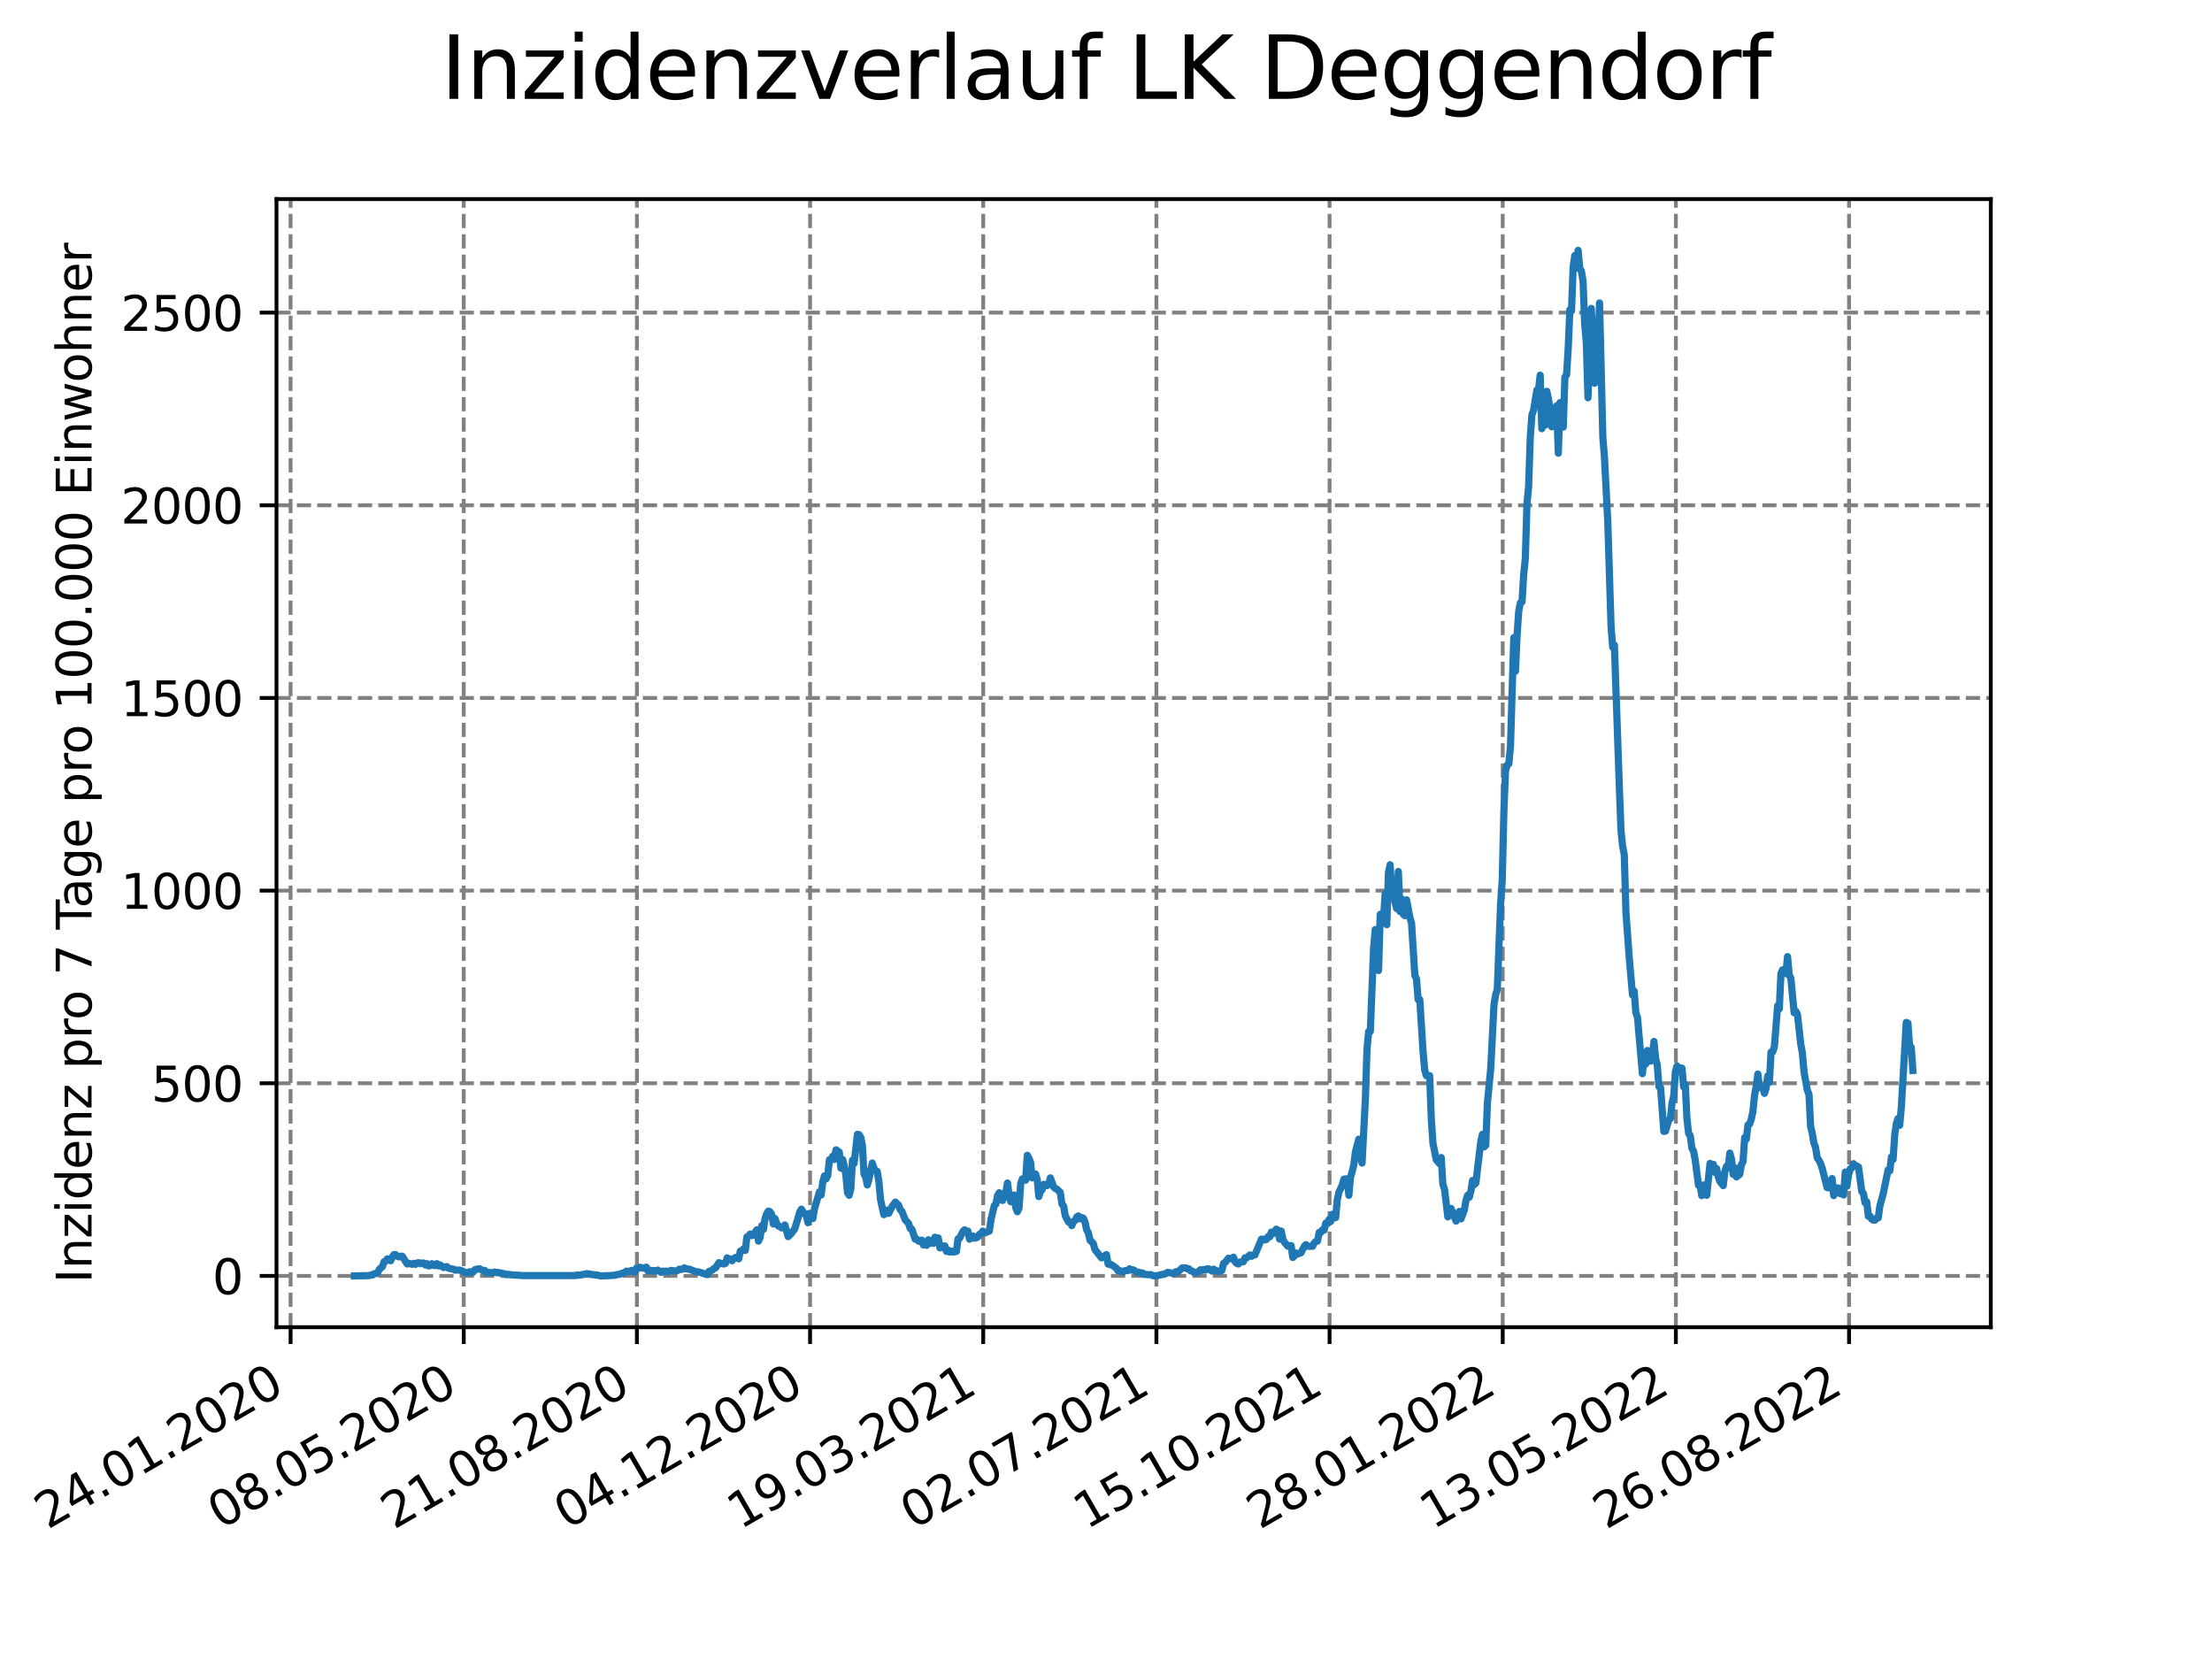 <?xml version="1.0" encoding="utf-8" standalone="no"?>
<!DOCTYPE svg PUBLIC "-//W3C//DTD SVG 1.1//EN"
  "http://www.w3.org/Graphics/SVG/1.1/DTD/svg11.dtd">
<svg xmlns:xlink="http://www.w3.org/1999/xlink" width="460.8pt" height="345.6pt" viewBox="0 0 460.8 345.6" xmlns="http://www.w3.org/2000/svg" version="1.1">
 <defs>
  <style type="text/css">*{stroke-linejoin: round; stroke-linecap: butt}</style>
 </defs>
 <g id="figure_1">
  <g id="patch_1">
   <path d="M 0 345.6 
L 460.8 345.6 
L 460.8 0 
L 0 0 
z
" style="fill: #ffffff"/>
  </g>
  <g id="axes_1">
   <g id="patch_2">
    <path d="M 57.6 276.48 
L 414.72 276.48 
L 414.72 41.472 
L 57.6 41.472 
z
" style="fill: #ffffff"/>
   </g>
   <g id="matplotlib.axis_1">
    <g id="xtick_1">
     <g id="line2d_1">
      <path d="M 60.534 276.48 
L 60.534 41.472 
" clip-path="url(#p6afb86a983)" style="fill: none; stroke-dasharray: 2.96,1.28; stroke-dashoffset: 0; stroke: #808080; stroke-width: 0.8"/>
     </g>
     <g id="line2d_2">
      <defs>
       <path id="m70de767290" d="M 0 0 
L 0 3.5 
" style="stroke: #000000; stroke-width: 0.8"/>
      </defs>
      <g>
       <use xlink:href="#m70de767290" x="60.534" y="276.48" style="stroke: #000000; stroke-width: 0.8"/>
      </g>
     </g>
     <g id="text_1">
      <!-- 24.01.2020 -->
      <g transform="translate(9.909 318.689) rotate(-30) scale(0.1 -0.1)">
       <defs>
        <path id="DejaVuSans-32" d="M 1228 531 
L 3431 531 
L 3431 0 
L 469 0 
L 469 531 
Q 828 903 1448 1529 
Q 2069 2156 2228 2338 
Q 2531 2678 2651 2914 
Q 2772 3150 2772 3378 
Q 2772 3750 2511 3984 
Q 2250 4219 1831 4219 
Q 1534 4219 1204 4116 
Q 875 4013 500 3803 
L 500 4441 
Q 881 4594 1212 4672 
Q 1544 4750 1819 4750 
Q 2544 4750 2975 4387 
Q 3406 4025 3406 3419 
Q 3406 3131 3298 2873 
Q 3191 2616 2906 2266 
Q 2828 2175 2409 1742 
Q 1991 1309 1228 531 
z
" transform="scale(0.016)"/>
        <path id="DejaVuSans-34" d="M 2419 4116 
L 825 1625 
L 2419 1625 
L 2419 4116 
z
M 2253 4666 
L 3047 4666 
L 3047 1625 
L 3713 1625 
L 3713 1100 
L 3047 1100 
L 3047 0 
L 2419 0 
L 2419 1100 
L 313 1100 
L 313 1709 
L 2253 4666 
z
" transform="scale(0.016)"/>
        <path id="DejaVuSans-2e" d="M 684 794 
L 1344 794 
L 1344 0 
L 684 0 
L 684 794 
z
" transform="scale(0.016)"/>
        <path id="DejaVuSans-30" d="M 2034 4250 
Q 1547 4250 1301 3770 
Q 1056 3291 1056 2328 
Q 1056 1369 1301 889 
Q 1547 409 2034 409 
Q 2525 409 2770 889 
Q 3016 1369 3016 2328 
Q 3016 3291 2770 3770 
Q 2525 4250 2034 4250 
z
M 2034 4750 
Q 2819 4750 3233 4129 
Q 3647 3509 3647 2328 
Q 3647 1150 3233 529 
Q 2819 -91 2034 -91 
Q 1250 -91 836 529 
Q 422 1150 422 2328 
Q 422 3509 836 4129 
Q 1250 4750 2034 4750 
z
" transform="scale(0.016)"/>
        <path id="DejaVuSans-31" d="M 794 531 
L 1825 531 
L 1825 4091 
L 703 3866 
L 703 4441 
L 1819 4666 
L 2450 4666 
L 2450 531 
L 3481 531 
L 3481 0 
L 794 0 
L 794 531 
z
" transform="scale(0.016)"/>
       </defs>
       <use xlink:href="#DejaVuSans-32"/>
       <use xlink:href="#DejaVuSans-34" x="63.623"/>
       <use xlink:href="#DejaVuSans-2e" x="127.246"/>
       <use xlink:href="#DejaVuSans-30" x="159.033"/>
       <use xlink:href="#DejaVuSans-31" x="222.656"/>
       <use xlink:href="#DejaVuSans-2e" x="286.279"/>
       <use xlink:href="#DejaVuSans-32" x="318.066"/>
       <use xlink:href="#DejaVuSans-30" x="381.689"/>
       <use xlink:href="#DejaVuSans-32" x="445.312"/>
       <use xlink:href="#DejaVuSans-30" x="508.936"/>
      </g>
     </g>
    </g>
    <g id="xtick_2">
     <g id="line2d_3">
      <path d="M 96.607 276.48 
L 96.607 41.472 
" clip-path="url(#p6afb86a983)" style="fill: none; stroke-dasharray: 2.96,1.28; stroke-dashoffset: 0; stroke: #808080; stroke-width: 0.8"/>
     </g>
     <g id="line2d_4">
      <g>
       <use xlink:href="#m70de767290" x="96.607" y="276.48" style="stroke: #000000; stroke-width: 0.8"/>
      </g>
     </g>
     <g id="text_2">
      <!-- 08.05.2020 -->
      <g transform="translate(45.982 318.689) rotate(-30) scale(0.1 -0.1)">
       <defs>
        <path id="DejaVuSans-38" d="M 2034 2216 
Q 1584 2216 1326 1975 
Q 1069 1734 1069 1313 
Q 1069 891 1326 650 
Q 1584 409 2034 409 
Q 2484 409 2743 651 
Q 3003 894 3003 1313 
Q 3003 1734 2745 1975 
Q 2488 2216 2034 2216 
z
M 1403 2484 
Q 997 2584 770 2862 
Q 544 3141 544 3541 
Q 544 4100 942 4425 
Q 1341 4750 2034 4750 
Q 2731 4750 3128 4425 
Q 3525 4100 3525 3541 
Q 3525 3141 3298 2862 
Q 3072 2584 2669 2484 
Q 3125 2378 3379 2068 
Q 3634 1759 3634 1313 
Q 3634 634 3220 271 
Q 2806 -91 2034 -91 
Q 1263 -91 848 271 
Q 434 634 434 1313 
Q 434 1759 690 2068 
Q 947 2378 1403 2484 
z
M 1172 3481 
Q 1172 3119 1398 2916 
Q 1625 2713 2034 2713 
Q 2441 2713 2670 2916 
Q 2900 3119 2900 3481 
Q 2900 3844 2670 4047 
Q 2441 4250 2034 4250 
Q 1625 4250 1398 4047 
Q 1172 3844 1172 3481 
z
" transform="scale(0.016)"/>
        <path id="DejaVuSans-35" d="M 691 4666 
L 3169 4666 
L 3169 4134 
L 1269 4134 
L 1269 2991 
Q 1406 3038 1543 3061 
Q 1681 3084 1819 3084 
Q 2600 3084 3056 2656 
Q 3513 2228 3513 1497 
Q 3513 744 3044 326 
Q 2575 -91 1722 -91 
Q 1428 -91 1123 -41 
Q 819 9 494 109 
L 494 744 
Q 775 591 1075 516 
Q 1375 441 1709 441 
Q 2250 441 2565 725 
Q 2881 1009 2881 1497 
Q 2881 1984 2565 2268 
Q 2250 2553 1709 2553 
Q 1456 2553 1204 2497 
Q 953 2441 691 2322 
L 691 4666 
z
" transform="scale(0.016)"/>
       </defs>
       <use xlink:href="#DejaVuSans-30"/>
       <use xlink:href="#DejaVuSans-38" x="63.623"/>
       <use xlink:href="#DejaVuSans-2e" x="127.246"/>
       <use xlink:href="#DejaVuSans-30" x="159.033"/>
       <use xlink:href="#DejaVuSans-35" x="222.656"/>
       <use xlink:href="#DejaVuSans-2e" x="286.279"/>
       <use xlink:href="#DejaVuSans-32" x="318.066"/>
       <use xlink:href="#DejaVuSans-30" x="381.689"/>
       <use xlink:href="#DejaVuSans-32" x="445.312"/>
       <use xlink:href="#DejaVuSans-30" x="508.936"/>
      </g>
     </g>
    </g>
    <g id="xtick_3">
     <g id="line2d_5">
      <path d="M 132.68 276.48 
L 132.68 41.472 
" clip-path="url(#p6afb86a983)" style="fill: none; stroke-dasharray: 2.96,1.28; stroke-dashoffset: 0; stroke: #808080; stroke-width: 0.8"/>
     </g>
     <g id="line2d_6">
      <g>
       <use xlink:href="#m70de767290" x="132.68" y="276.48" style="stroke: #000000; stroke-width: 0.8"/>
      </g>
     </g>
     <g id="text_3">
      <!-- 21.08.2020 -->
      <g transform="translate(82.055 318.689) rotate(-30) scale(0.1 -0.1)">
       <use xlink:href="#DejaVuSans-32"/>
       <use xlink:href="#DejaVuSans-31" x="63.623"/>
       <use xlink:href="#DejaVuSans-2e" x="127.246"/>
       <use xlink:href="#DejaVuSans-30" x="159.033"/>
       <use xlink:href="#DejaVuSans-38" x="222.656"/>
       <use xlink:href="#DejaVuSans-2e" x="286.279"/>
       <use xlink:href="#DejaVuSans-32" x="318.066"/>
       <use xlink:href="#DejaVuSans-30" x="381.689"/>
       <use xlink:href="#DejaVuSans-32" x="445.312"/>
       <use xlink:href="#DejaVuSans-30" x="508.936"/>
      </g>
     </g>
    </g>
    <g id="xtick_4">
     <g id="line2d_7">
      <path d="M 168.753 276.48 
L 168.753 41.472 
" clip-path="url(#p6afb86a983)" style="fill: none; stroke-dasharray: 2.96,1.28; stroke-dashoffset: 0; stroke: #808080; stroke-width: 0.8"/>
     </g>
     <g id="line2d_8">
      <g>
       <use xlink:href="#m70de767290" x="168.753" y="276.48" style="stroke: #000000; stroke-width: 0.8"/>
      </g>
     </g>
     <g id="text_4">
      <!-- 04.12.2020 -->
      <g transform="translate(118.127 318.689) rotate(-30) scale(0.1 -0.1)">
       <use xlink:href="#DejaVuSans-30"/>
       <use xlink:href="#DejaVuSans-34" x="63.623"/>
       <use xlink:href="#DejaVuSans-2e" x="127.246"/>
       <use xlink:href="#DejaVuSans-31" x="159.033"/>
       <use xlink:href="#DejaVuSans-32" x="222.656"/>
       <use xlink:href="#DejaVuSans-2e" x="286.279"/>
       <use xlink:href="#DejaVuSans-32" x="318.066"/>
       <use xlink:href="#DejaVuSans-30" x="381.689"/>
       <use xlink:href="#DejaVuSans-32" x="445.312"/>
       <use xlink:href="#DejaVuSans-30" x="508.936"/>
      </g>
     </g>
    </g>
    <g id="xtick_5">
     <g id="line2d_9">
      <path d="M 204.825 276.48 
L 204.825 41.472 
" clip-path="url(#p6afb86a983)" style="fill: none; stroke-dasharray: 2.96,1.28; stroke-dashoffset: 0; stroke: #808080; stroke-width: 0.8"/>
     </g>
     <g id="line2d_10">
      <g>
       <use xlink:href="#m70de767290" x="204.825" y="276.48" style="stroke: #000000; stroke-width: 0.8"/>
      </g>
     </g>
     <g id="text_5">
      <!-- 19.03.2021 -->
      <g transform="translate(154.2 318.689) rotate(-30) scale(0.1 -0.1)">
       <defs>
        <path id="DejaVuSans-39" d="M 703 97 
L 703 672 
Q 941 559 1184 500 
Q 1428 441 1663 441 
Q 2288 441 2617 861 
Q 2947 1281 2994 2138 
Q 2813 1869 2534 1725 
Q 2256 1581 1919 1581 
Q 1219 1581 811 2004 
Q 403 2428 403 3163 
Q 403 3881 828 4315 
Q 1253 4750 1959 4750 
Q 2769 4750 3195 4129 
Q 3622 3509 3622 2328 
Q 3622 1225 3098 567 
Q 2575 -91 1691 -91 
Q 1453 -91 1209 -44 
Q 966 3 703 97 
z
M 1959 2075 
Q 2384 2075 2632 2365 
Q 2881 2656 2881 3163 
Q 2881 3666 2632 3958 
Q 2384 4250 1959 4250 
Q 1534 4250 1286 3958 
Q 1038 3666 1038 3163 
Q 1038 2656 1286 2365 
Q 1534 2075 1959 2075 
z
" transform="scale(0.016)"/>
        <path id="DejaVuSans-33" d="M 2597 2516 
Q 3050 2419 3304 2112 
Q 3559 1806 3559 1356 
Q 3559 666 3084 287 
Q 2609 -91 1734 -91 
Q 1441 -91 1130 -33 
Q 819 25 488 141 
L 488 750 
Q 750 597 1062 519 
Q 1375 441 1716 441 
Q 2309 441 2620 675 
Q 2931 909 2931 1356 
Q 2931 1769 2642 2001 
Q 2353 2234 1838 2234 
L 1294 2234 
L 1294 2753 
L 1863 2753 
Q 2328 2753 2575 2939 
Q 2822 3125 2822 3475 
Q 2822 3834 2567 4026 
Q 2313 4219 1838 4219 
Q 1578 4219 1281 4162 
Q 984 4106 628 3988 
L 628 4550 
Q 988 4650 1302 4700 
Q 1616 4750 1894 4750 
Q 2613 4750 3031 4423 
Q 3450 4097 3450 3541 
Q 3450 3153 3228 2886 
Q 3006 2619 2597 2516 
z
" transform="scale(0.016)"/>
       </defs>
       <use xlink:href="#DejaVuSans-31"/>
       <use xlink:href="#DejaVuSans-39" x="63.623"/>
       <use xlink:href="#DejaVuSans-2e" x="127.246"/>
       <use xlink:href="#DejaVuSans-30" x="159.033"/>
       <use xlink:href="#DejaVuSans-33" x="222.656"/>
       <use xlink:href="#DejaVuSans-2e" x="286.279"/>
       <use xlink:href="#DejaVuSans-32" x="318.066"/>
       <use xlink:href="#DejaVuSans-30" x="381.689"/>
       <use xlink:href="#DejaVuSans-32" x="445.312"/>
       <use xlink:href="#DejaVuSans-31" x="508.936"/>
      </g>
     </g>
    </g>
    <g id="xtick_6">
     <g id="line2d_11">
      <path d="M 240.898 276.48 
L 240.898 41.472 
" clip-path="url(#p6afb86a983)" style="fill: none; stroke-dasharray: 2.96,1.28; stroke-dashoffset: 0; stroke: #808080; stroke-width: 0.8"/>
     </g>
     <g id="line2d_12">
      <g>
       <use xlink:href="#m70de767290" x="240.898" y="276.48" style="stroke: #000000; stroke-width: 0.8"/>
      </g>
     </g>
     <g id="text_6">
      <!-- 02.07.2021 -->
      <g transform="translate(190.273 318.689) rotate(-30) scale(0.1 -0.1)">
       <defs>
        <path id="DejaVuSans-37" d="M 525 4666 
L 3525 4666 
L 3525 4397 
L 1831 0 
L 1172 0 
L 2766 4134 
L 525 4134 
L 525 4666 
z
" transform="scale(0.016)"/>
       </defs>
       <use xlink:href="#DejaVuSans-30"/>
       <use xlink:href="#DejaVuSans-32" x="63.623"/>
       <use xlink:href="#DejaVuSans-2e" x="127.246"/>
       <use xlink:href="#DejaVuSans-30" x="159.033"/>
       <use xlink:href="#DejaVuSans-37" x="222.656"/>
       <use xlink:href="#DejaVuSans-2e" x="286.279"/>
       <use xlink:href="#DejaVuSans-32" x="318.066"/>
       <use xlink:href="#DejaVuSans-30" x="381.689"/>
       <use xlink:href="#DejaVuSans-32" x="445.312"/>
       <use xlink:href="#DejaVuSans-31" x="508.936"/>
      </g>
     </g>
    </g>
    <g id="xtick_7">
     <g id="line2d_13">
      <path d="M 276.971 276.48 
L 276.971 41.472 
" clip-path="url(#p6afb86a983)" style="fill: none; stroke-dasharray: 2.96,1.28; stroke-dashoffset: 0; stroke: #808080; stroke-width: 0.8"/>
     </g>
     <g id="line2d_14">
      <g>
       <use xlink:href="#m70de767290" x="276.971" y="276.48" style="stroke: #000000; stroke-width: 0.8"/>
      </g>
     </g>
     <g id="text_7">
      <!-- 15.10.2021 -->
      <g transform="translate(226.346 318.689) rotate(-30) scale(0.1 -0.1)">
       <use xlink:href="#DejaVuSans-31"/>
       <use xlink:href="#DejaVuSans-35" x="63.623"/>
       <use xlink:href="#DejaVuSans-2e" x="127.246"/>
       <use xlink:href="#DejaVuSans-31" x="159.033"/>
       <use xlink:href="#DejaVuSans-30" x="222.656"/>
       <use xlink:href="#DejaVuSans-2e" x="286.279"/>
       <use xlink:href="#DejaVuSans-32" x="318.066"/>
       <use xlink:href="#DejaVuSans-30" x="381.689"/>
       <use xlink:href="#DejaVuSans-32" x="445.312"/>
       <use xlink:href="#DejaVuSans-31" x="508.936"/>
      </g>
     </g>
    </g>
    <g id="xtick_8">
     <g id="line2d_15">
      <path d="M 313.044 276.48 
L 313.044 41.472 
" clip-path="url(#p6afb86a983)" style="fill: none; stroke-dasharray: 2.96,1.28; stroke-dashoffset: 0; stroke: #808080; stroke-width: 0.8"/>
     </g>
     <g id="line2d_16">
      <g>
       <use xlink:href="#m70de767290" x="313.044" y="276.48" style="stroke: #000000; stroke-width: 0.8"/>
      </g>
     </g>
     <g id="text_8">
      <!-- 28.01.2022 -->
      <g transform="translate(262.418 318.689) rotate(-30) scale(0.1 -0.1)">
       <use xlink:href="#DejaVuSans-32"/>
       <use xlink:href="#DejaVuSans-38" x="63.623"/>
       <use xlink:href="#DejaVuSans-2e" x="127.246"/>
       <use xlink:href="#DejaVuSans-30" x="159.033"/>
       <use xlink:href="#DejaVuSans-31" x="222.656"/>
       <use xlink:href="#DejaVuSans-2e" x="286.279"/>
       <use xlink:href="#DejaVuSans-32" x="318.066"/>
       <use xlink:href="#DejaVuSans-30" x="381.689"/>
       <use xlink:href="#DejaVuSans-32" x="445.312"/>
       <use xlink:href="#DejaVuSans-32" x="508.936"/>
      </g>
     </g>
    </g>
    <g id="xtick_9">
     <g id="line2d_17">
      <path d="M 349.116 276.48 
L 349.116 41.472 
" clip-path="url(#p6afb86a983)" style="fill: none; stroke-dasharray: 2.96,1.28; stroke-dashoffset: 0; stroke: #808080; stroke-width: 0.8"/>
     </g>
     <g id="line2d_18">
      <g>
       <use xlink:href="#m70de767290" x="349.116" y="276.48" style="stroke: #000000; stroke-width: 0.8"/>
      </g>
     </g>
     <g id="text_9">
      <!-- 13.05.2022 -->
      <g transform="translate(298.491 318.689) rotate(-30) scale(0.1 -0.1)">
       <use xlink:href="#DejaVuSans-31"/>
       <use xlink:href="#DejaVuSans-33" x="63.623"/>
       <use xlink:href="#DejaVuSans-2e" x="127.246"/>
       <use xlink:href="#DejaVuSans-30" x="159.033"/>
       <use xlink:href="#DejaVuSans-35" x="222.656"/>
       <use xlink:href="#DejaVuSans-2e" x="286.279"/>
       <use xlink:href="#DejaVuSans-32" x="318.066"/>
       <use xlink:href="#DejaVuSans-30" x="381.689"/>
       <use xlink:href="#DejaVuSans-32" x="445.312"/>
       <use xlink:href="#DejaVuSans-32" x="508.936"/>
      </g>
     </g>
    </g>
    <g id="xtick_10">
     <g id="line2d_19">
      <path d="M 385.189 276.48 
L 385.189 41.472 
" clip-path="url(#p6afb86a983)" style="fill: none; stroke-dasharray: 2.96,1.28; stroke-dashoffset: 0; stroke: #808080; stroke-width: 0.8"/>
     </g>
     <g id="line2d_20">
      <g>
       <use xlink:href="#m70de767290" x="385.189" y="276.48" style="stroke: #000000; stroke-width: 0.8"/>
      </g>
     </g>
     <g id="text_10">
      <!-- 26.08.2022 -->
      <g transform="translate(334.564 318.689) rotate(-30) scale(0.1 -0.1)">
       <defs>
        <path id="DejaVuSans-36" d="M 2113 2584 
Q 1688 2584 1439 2293 
Q 1191 2003 1191 1497 
Q 1191 994 1439 701 
Q 1688 409 2113 409 
Q 2538 409 2786 701 
Q 3034 994 3034 1497 
Q 3034 2003 2786 2293 
Q 2538 2584 2113 2584 
z
M 3366 4563 
L 3366 3988 
Q 3128 4100 2886 4159 
Q 2644 4219 2406 4219 
Q 1781 4219 1451 3797 
Q 1122 3375 1075 2522 
Q 1259 2794 1537 2939 
Q 1816 3084 2150 3084 
Q 2853 3084 3261 2657 
Q 3669 2231 3669 1497 
Q 3669 778 3244 343 
Q 2819 -91 2113 -91 
Q 1303 -91 875 529 
Q 447 1150 447 2328 
Q 447 3434 972 4092 
Q 1497 4750 2381 4750 
Q 2619 4750 2861 4703 
Q 3103 4656 3366 4563 
z
" transform="scale(0.016)"/>
       </defs>
       <use xlink:href="#DejaVuSans-32"/>
       <use xlink:href="#DejaVuSans-36" x="63.623"/>
       <use xlink:href="#DejaVuSans-2e" x="127.246"/>
       <use xlink:href="#DejaVuSans-30" x="159.033"/>
       <use xlink:href="#DejaVuSans-38" x="222.656"/>
       <use xlink:href="#DejaVuSans-2e" x="286.279"/>
       <use xlink:href="#DejaVuSans-32" x="318.066"/>
       <use xlink:href="#DejaVuSans-30" x="381.689"/>
       <use xlink:href="#DejaVuSans-32" x="445.312"/>
       <use xlink:href="#DejaVuSans-32" x="508.936"/>
      </g>
     </g>
    </g>
   </g>
   <g id="matplotlib.axis_2">
    <g id="ytick_1">
     <g id="line2d_21">
      <path d="M 57.6 265.798 
L 414.72 265.798 
" clip-path="url(#p6afb86a983)" style="fill: none; stroke-dasharray: 2.96,1.28; stroke-dashoffset: 0; stroke: #808080; stroke-width: 0.8"/>
     </g>
     <g id="line2d_22">
      <defs>
       <path id="m03f9f2bced" d="M 0 0 
L -3.5 0 
" style="stroke: #000000; stroke-width: 0.8"/>
      </defs>
      <g>
       <use xlink:href="#m03f9f2bced" x="57.6" y="265.798" style="stroke: #000000; stroke-width: 0.8"/>
      </g>
     </g>
     <g id="text_11">
      <!-- 0 -->
      <g transform="translate(44.237 269.597) scale(0.1 -0.1)">
       <use xlink:href="#DejaVuSans-30"/>
      </g>
     </g>
    </g>
    <g id="ytick_2">
     <g id="line2d_23">
      <path d="M 57.6 225.663 
L 414.72 225.663 
" clip-path="url(#p6afb86a983)" style="fill: none; stroke-dasharray: 2.96,1.28; stroke-dashoffset: 0; stroke: #808080; stroke-width: 0.8"/>
     </g>
     <g id="line2d_24">
      <g>
       <use xlink:href="#m03f9f2bced" x="57.6" y="225.663" style="stroke: #000000; stroke-width: 0.8"/>
      </g>
     </g>
     <g id="text_12">
      <!-- 500 -->
      <g transform="translate(31.512 229.462) scale(0.1 -0.1)">
       <use xlink:href="#DejaVuSans-35"/>
       <use xlink:href="#DejaVuSans-30" x="63.623"/>
       <use xlink:href="#DejaVuSans-30" x="127.246"/>
      </g>
     </g>
    </g>
    <g id="ytick_3">
     <g id="line2d_25">
      <path d="M 57.6 185.528 
L 414.72 185.528 
" clip-path="url(#p6afb86a983)" style="fill: none; stroke-dasharray: 2.96,1.28; stroke-dashoffset: 0; stroke: #808080; stroke-width: 0.8"/>
     </g>
     <g id="line2d_26">
      <g>
       <use xlink:href="#m03f9f2bced" x="57.6" y="185.528" style="stroke: #000000; stroke-width: 0.8"/>
      </g>
     </g>
     <g id="text_13">
      <!-- 1000 -->
      <g transform="translate(25.15 189.327) scale(0.1 -0.1)">
       <use xlink:href="#DejaVuSans-31"/>
       <use xlink:href="#DejaVuSans-30" x="63.623"/>
       <use xlink:href="#DejaVuSans-30" x="127.246"/>
       <use xlink:href="#DejaVuSans-30" x="190.869"/>
      </g>
     </g>
    </g>
    <g id="ytick_4">
     <g id="line2d_27">
      <path d="M 57.6 145.394 
L 414.72 145.394 
" clip-path="url(#p6afb86a983)" style="fill: none; stroke-dasharray: 2.96,1.28; stroke-dashoffset: 0; stroke: #808080; stroke-width: 0.8"/>
     </g>
     <g id="line2d_28">
      <g>
       <use xlink:href="#m03f9f2bced" x="57.6" y="145.394" style="stroke: #000000; stroke-width: 0.8"/>
      </g>
     </g>
     <g id="text_14">
      <!-- 1500 -->
      <g transform="translate(25.15 149.193) scale(0.1 -0.1)">
       <use xlink:href="#DejaVuSans-31"/>
       <use xlink:href="#DejaVuSans-35" x="63.623"/>
       <use xlink:href="#DejaVuSans-30" x="127.246"/>
       <use xlink:href="#DejaVuSans-30" x="190.869"/>
      </g>
     </g>
    </g>
    <g id="ytick_5">
     <g id="line2d_29">
      <path d="M 57.6 105.259 
L 414.72 105.259 
" clip-path="url(#p6afb86a983)" style="fill: none; stroke-dasharray: 2.96,1.28; stroke-dashoffset: 0; stroke: #808080; stroke-width: 0.8"/>
     </g>
     <g id="line2d_30">
      <g>
       <use xlink:href="#m03f9f2bced" x="57.6" y="105.259" style="stroke: #000000; stroke-width: 0.8"/>
      </g>
     </g>
     <g id="text_15">
      <!-- 2000 -->
      <g transform="translate(25.15 109.058) scale(0.1 -0.1)">
       <use xlink:href="#DejaVuSans-32"/>
       <use xlink:href="#DejaVuSans-30" x="63.623"/>
       <use xlink:href="#DejaVuSans-30" x="127.246"/>
       <use xlink:href="#DejaVuSans-30" x="190.869"/>
      </g>
     </g>
    </g>
    <g id="ytick_6">
     <g id="line2d_31">
      <path d="M 57.6 65.124 
L 414.72 65.124 
" clip-path="url(#p6afb86a983)" style="fill: none; stroke-dasharray: 2.96,1.28; stroke-dashoffset: 0; stroke: #808080; stroke-width: 0.8"/>
     </g>
     <g id="line2d_32">
      <g>
       <use xlink:href="#m03f9f2bced" x="57.6" y="65.124" style="stroke: #000000; stroke-width: 0.8"/>
      </g>
     </g>
     <g id="text_16">
      <!-- 2500 -->
      <g transform="translate(25.15 68.923) scale(0.1 -0.1)">
       <use xlink:href="#DejaVuSans-32"/>
       <use xlink:href="#DejaVuSans-35" x="63.623"/>
       <use xlink:href="#DejaVuSans-30" x="127.246"/>
       <use xlink:href="#DejaVuSans-30" x="190.869"/>
      </g>
     </g>
    </g>
    <g id="text_17">
     <!-- Inzidenz pro 7 Tage pro 100.000 Einwohner -->
     <g transform="translate(19.07 267.301) rotate(-90) scale(0.1 -0.1)">
      <defs>
       <path id="DejaVuSans-49" d="M 628 4666 
L 1259 4666 
L 1259 0 
L 628 0 
L 628 4666 
z
" transform="scale(0.016)"/>
       <path id="DejaVuSans-6e" d="M 3513 2113 
L 3513 0 
L 2938 0 
L 2938 2094 
Q 2938 2591 2744 2837 
Q 2550 3084 2163 3084 
Q 1697 3084 1428 2787 
Q 1159 2491 1159 1978 
L 1159 0 
L 581 0 
L 581 3500 
L 1159 3500 
L 1159 2956 
Q 1366 3272 1645 3428 
Q 1925 3584 2291 3584 
Q 2894 3584 3203 3211 
Q 3513 2838 3513 2113 
z
" transform="scale(0.016)"/>
       <path id="DejaVuSans-7a" d="M 353 3500 
L 3084 3500 
L 3084 2975 
L 922 459 
L 3084 459 
L 3084 0 
L 275 0 
L 275 525 
L 2438 3041 
L 353 3041 
L 353 3500 
z
" transform="scale(0.016)"/>
       <path id="DejaVuSans-69" d="M 603 3500 
L 1178 3500 
L 1178 0 
L 603 0 
L 603 3500 
z
M 603 4863 
L 1178 4863 
L 1178 4134 
L 603 4134 
L 603 4863 
z
" transform="scale(0.016)"/>
       <path id="DejaVuSans-64" d="M 2906 2969 
L 2906 4863 
L 3481 4863 
L 3481 0 
L 2906 0 
L 2906 525 
Q 2725 213 2448 61 
Q 2172 -91 1784 -91 
Q 1150 -91 751 415 
Q 353 922 353 1747 
Q 353 2572 751 3078 
Q 1150 3584 1784 3584 
Q 2172 3584 2448 3432 
Q 2725 3281 2906 2969 
z
M 947 1747 
Q 947 1113 1208 752 
Q 1469 391 1925 391 
Q 2381 391 2643 752 
Q 2906 1113 2906 1747 
Q 2906 2381 2643 2742 
Q 2381 3103 1925 3103 
Q 1469 3103 1208 2742 
Q 947 2381 947 1747 
z
" transform="scale(0.016)"/>
       <path id="DejaVuSans-65" d="M 3597 1894 
L 3597 1613 
L 953 1613 
Q 991 1019 1311 708 
Q 1631 397 2203 397 
Q 2534 397 2845 478 
Q 3156 559 3463 722 
L 3463 178 
Q 3153 47 2828 -22 
Q 2503 -91 2169 -91 
Q 1331 -91 842 396 
Q 353 884 353 1716 
Q 353 2575 817 3079 
Q 1281 3584 2069 3584 
Q 2775 3584 3186 3129 
Q 3597 2675 3597 1894 
z
M 3022 2063 
Q 3016 2534 2758 2815 
Q 2500 3097 2075 3097 
Q 1594 3097 1305 2825 
Q 1016 2553 972 2059 
L 3022 2063 
z
" transform="scale(0.016)"/>
       <path id="DejaVuSans-20" transform="scale(0.016)"/>
       <path id="DejaVuSans-70" d="M 1159 525 
L 1159 -1331 
L 581 -1331 
L 581 3500 
L 1159 3500 
L 1159 2969 
Q 1341 3281 1617 3432 
Q 1894 3584 2278 3584 
Q 2916 3584 3314 3078 
Q 3713 2572 3713 1747 
Q 3713 922 3314 415 
Q 2916 -91 2278 -91 
Q 1894 -91 1617 61 
Q 1341 213 1159 525 
z
M 3116 1747 
Q 3116 2381 2855 2742 
Q 2594 3103 2138 3103 
Q 1681 3103 1420 2742 
Q 1159 2381 1159 1747 
Q 1159 1113 1420 752 
Q 1681 391 2138 391 
Q 2594 391 2855 752 
Q 3116 1113 3116 1747 
z
" transform="scale(0.016)"/>
       <path id="DejaVuSans-72" d="M 2631 2963 
Q 2534 3019 2420 3045 
Q 2306 3072 2169 3072 
Q 1681 3072 1420 2755 
Q 1159 2438 1159 1844 
L 1159 0 
L 581 0 
L 581 3500 
L 1159 3500 
L 1159 2956 
Q 1341 3275 1631 3429 
Q 1922 3584 2338 3584 
Q 2397 3584 2469 3576 
Q 2541 3569 2628 3553 
L 2631 2963 
z
" transform="scale(0.016)"/>
       <path id="DejaVuSans-6f" d="M 1959 3097 
Q 1497 3097 1228 2736 
Q 959 2375 959 1747 
Q 959 1119 1226 758 
Q 1494 397 1959 397 
Q 2419 397 2687 759 
Q 2956 1122 2956 1747 
Q 2956 2369 2687 2733 
Q 2419 3097 1959 3097 
z
M 1959 3584 
Q 2709 3584 3137 3096 
Q 3566 2609 3566 1747 
Q 3566 888 3137 398 
Q 2709 -91 1959 -91 
Q 1206 -91 779 398 
Q 353 888 353 1747 
Q 353 2609 779 3096 
Q 1206 3584 1959 3584 
z
" transform="scale(0.016)"/>
       <path id="DejaVuSans-54" d="M -19 4666 
L 3928 4666 
L 3928 4134 
L 2272 4134 
L 2272 0 
L 1638 0 
L 1638 4134 
L -19 4134 
L -19 4666 
z
" transform="scale(0.016)"/>
       <path id="DejaVuSans-61" d="M 2194 1759 
Q 1497 1759 1228 1600 
Q 959 1441 959 1056 
Q 959 750 1161 570 
Q 1363 391 1709 391 
Q 2188 391 2477 730 
Q 2766 1069 2766 1631 
L 2766 1759 
L 2194 1759 
z
M 3341 1997 
L 3341 0 
L 2766 0 
L 2766 531 
Q 2569 213 2275 61 
Q 1981 -91 1556 -91 
Q 1019 -91 701 211 
Q 384 513 384 1019 
Q 384 1609 779 1909 
Q 1175 2209 1959 2209 
L 2766 2209 
L 2766 2266 
Q 2766 2663 2505 2880 
Q 2244 3097 1772 3097 
Q 1472 3097 1187 3025 
Q 903 2953 641 2809 
L 641 3341 
Q 956 3463 1253 3523 
Q 1550 3584 1831 3584 
Q 2591 3584 2966 3190 
Q 3341 2797 3341 1997 
z
" transform="scale(0.016)"/>
       <path id="DejaVuSans-67" d="M 2906 1791 
Q 2906 2416 2648 2759 
Q 2391 3103 1925 3103 
Q 1463 3103 1205 2759 
Q 947 2416 947 1791 
Q 947 1169 1205 825 
Q 1463 481 1925 481 
Q 2391 481 2648 825 
Q 2906 1169 2906 1791 
z
M 3481 434 
Q 3481 -459 3084 -895 
Q 2688 -1331 1869 -1331 
Q 1566 -1331 1297 -1286 
Q 1028 -1241 775 -1147 
L 775 -588 
Q 1028 -725 1275 -790 
Q 1522 -856 1778 -856 
Q 2344 -856 2625 -561 
Q 2906 -266 2906 331 
L 2906 616 
Q 2728 306 2450 153 
Q 2172 0 1784 0 
Q 1141 0 747 490 
Q 353 981 353 1791 
Q 353 2603 747 3093 
Q 1141 3584 1784 3584 
Q 2172 3584 2450 3431 
Q 2728 3278 2906 2969 
L 2906 3500 
L 3481 3500 
L 3481 434 
z
" transform="scale(0.016)"/>
       <path id="DejaVuSans-45" d="M 628 4666 
L 3578 4666 
L 3578 4134 
L 1259 4134 
L 1259 2753 
L 3481 2753 
L 3481 2222 
L 1259 2222 
L 1259 531 
L 3634 531 
L 3634 0 
L 628 0 
L 628 4666 
z
" transform="scale(0.016)"/>
       <path id="DejaVuSans-77" d="M 269 3500 
L 844 3500 
L 1563 769 
L 2278 3500 
L 2956 3500 
L 3675 769 
L 4391 3500 
L 4966 3500 
L 4050 0 
L 3372 0 
L 2619 2869 
L 1863 0 
L 1184 0 
L 269 3500 
z
" transform="scale(0.016)"/>
       <path id="DejaVuSans-68" d="M 3513 2113 
L 3513 0 
L 2938 0 
L 2938 2094 
Q 2938 2591 2744 2837 
Q 2550 3084 2163 3084 
Q 1697 3084 1428 2787 
Q 1159 2491 1159 1978 
L 1159 0 
L 581 0 
L 581 4863 
L 1159 4863 
L 1159 2956 
Q 1366 3272 1645 3428 
Q 1925 3584 2291 3584 
Q 2894 3584 3203 3211 
Q 3513 2838 3513 2113 
z
" transform="scale(0.016)"/>
      </defs>
      <use xlink:href="#DejaVuSans-49"/>
      <use xlink:href="#DejaVuSans-6e" x="29.492"/>
      <use xlink:href="#DejaVuSans-7a" x="92.871"/>
      <use xlink:href="#DejaVuSans-69" x="145.361"/>
      <use xlink:href="#DejaVuSans-64" x="173.145"/>
      <use xlink:href="#DejaVuSans-65" x="236.621"/>
      <use xlink:href="#DejaVuSans-6e" x="298.145"/>
      <use xlink:href="#DejaVuSans-7a" x="361.523"/>
      <use xlink:href="#DejaVuSans-20" x="414.014"/>
      <use xlink:href="#DejaVuSans-70" x="445.801"/>
      <use xlink:href="#DejaVuSans-72" x="509.277"/>
      <use xlink:href="#DejaVuSans-6f" x="548.141"/>
      <use xlink:href="#DejaVuSans-20" x="609.322"/>
      <use xlink:href="#DejaVuSans-37" x="641.109"/>
      <use xlink:href="#DejaVuSans-20" x="704.732"/>
      <use xlink:href="#DejaVuSans-54" x="736.52"/>
      <use xlink:href="#DejaVuSans-61" x="781.104"/>
      <use xlink:href="#DejaVuSans-67" x="842.383"/>
      <use xlink:href="#DejaVuSans-65" x="905.859"/>
      <use xlink:href="#DejaVuSans-20" x="967.383"/>
      <use xlink:href="#DejaVuSans-70" x="999.17"/>
      <use xlink:href="#DejaVuSans-72" x="1062.646"/>
      <use xlink:href="#DejaVuSans-6f" x="1101.51"/>
      <use xlink:href="#DejaVuSans-20" x="1162.691"/>
      <use xlink:href="#DejaVuSans-31" x="1194.479"/>
      <use xlink:href="#DejaVuSans-30" x="1258.102"/>
      <use xlink:href="#DejaVuSans-30" x="1321.725"/>
      <use xlink:href="#DejaVuSans-2e" x="1385.348"/>
      <use xlink:href="#DejaVuSans-30" x="1417.135"/>
      <use xlink:href="#DejaVuSans-30" x="1480.758"/>
      <use xlink:href="#DejaVuSans-30" x="1544.381"/>
      <use xlink:href="#DejaVuSans-20" x="1608.004"/>
      <use xlink:href="#DejaVuSans-45" x="1639.791"/>
      <use xlink:href="#DejaVuSans-69" x="1702.975"/>
      <use xlink:href="#DejaVuSans-6e" x="1730.758"/>
      <use xlink:href="#DejaVuSans-77" x="1794.137"/>
      <use xlink:href="#DejaVuSans-6f" x="1875.924"/>
      <use xlink:href="#DejaVuSans-68" x="1937.105"/>
      <use xlink:href="#DejaVuSans-6e" x="2000.484"/>
      <use xlink:href="#DejaVuSans-65" x="2063.863"/>
      <use xlink:href="#DejaVuSans-72" x="2125.387"/>
     </g>
    </g>
   </g>
   <g id="line2d_33">
    <path d="M 73.833 265.798 
L 76.925 265.731 
L 77.268 265.596 
L 77.612 265.596 
L 77.955 265.328 
L 78.299 265.328 
L 78.642 265.193 
L 78.986 264.454 
L 79.673 263.849 
L 80.017 262.842 
L 80.36 262.707 
L 80.704 262.237 
L 81.047 262.304 
L 81.391 262.64 
L 81.734 261.834 
L 82.078 261.364 
L 82.421 261.364 
L 82.765 261.7 
L 83.109 261.834 
L 83.452 261.7 
L 83.796 261.7 
L 84.826 263.312 
L 85.17 263.178 
L 85.857 263.379 
L 86.201 263.178 
L 86.544 263.379 
L 86.888 263.11 
L 87.231 263.043 
L 87.575 263.245 
L 87.918 263.11 
L 88.262 263.11 
L 88.605 263.514 
L 88.949 263.245 
L 89.292 263.715 
L 89.636 263.648 
L 89.98 263.245 
L 90.323 263.581 
L 90.667 263.648 
L 91.01 263.245 
L 91.354 263.715 
L 91.697 263.514 
L 92.384 264.051 
L 93.072 263.849 
L 93.415 264.185 
L 94.446 264.387 
L 94.789 264.589 
L 95.82 264.589 
L 96.507 264.857 
L 96.851 265.126 
L 97.194 265.059 
L 97.538 265.126 
L 97.881 264.924 
L 98.225 265.059 
L 98.568 264.992 
L 98.912 264.521 
L 99.255 264.387 
L 99.943 264.32 
L 100.63 264.723 
L 100.973 264.656 
L 101.317 265.126 
L 101.66 265.059 
L 102.347 265.126 
L 102.691 265.126 
L 103.034 264.992 
L 103.378 265.126 
L 103.722 265.059 
L 104.065 265.193 
L 104.409 265.193 
L 104.752 265.328 
L 105.096 265.328 
L 105.439 265.529 
L 105.783 265.462 
L 106.814 265.596 
L 108.188 265.663 
L 108.875 265.731 
L 119.868 265.731 
L 120.212 265.596 
L 120.555 265.663 
L 122.273 265.328 
L 123.991 265.596 
L 124.335 265.596 
L 125.022 265.798 
L 127.083 265.731 
L 127.77 265.663 
L 128.114 265.663 
L 128.457 265.529 
L 129.144 265.462 
L 129.488 265.26 
L 129.831 265.26 
L 130.518 264.79 
L 130.862 264.924 
L 131.549 264.656 
L 131.893 264.924 
L 132.236 264.992 
L 132.58 264.185 
L 132.923 264.253 
L 133.267 263.984 
L 133.954 264.185 
L 134.641 263.984 
L 134.985 264.79 
L 135.328 264.589 
L 135.672 264.79 
L 136.015 264.656 
L 136.359 264.79 
L 137.046 264.589 
L 137.733 265.059 
L 138.077 264.79 
L 138.42 264.857 
L 138.764 264.79 
L 139.107 264.924 
L 139.794 264.656 
L 140.825 264.79 
L 141.168 264.656 
L 141.512 264.387 
L 141.856 264.454 
L 142.199 264.387 
L 142.543 264.118 
L 142.886 264.32 
L 143.573 264.387 
L 144.948 264.924 
L 145.635 264.992 
L 146.665 265.328 
L 147.352 265.529 
L 147.696 264.857 
L 148.383 264.589 
L 148.727 264.253 
L 149.07 264.118 
L 149.757 263.043 
L 150.444 263.245 
L 150.788 263.312 
L 151.131 263.178 
L 151.475 262.036 
L 151.819 262.237 
L 152.162 262.304 
L 152.506 262.64 
L 152.849 262.17 
L 153.193 261.968 
L 153.536 261.901 
L 153.88 262.237 
L 154.223 260.625 
L 154.567 260.558 
L 154.91 260.154 
L 155.254 260.49 
L 155.598 257.669 
L 155.941 257.467 
L 156.285 257.064 
L 156.628 257.4 
L 156.972 257.198 
L 157.659 256.191 
L 158.002 258.542 
L 158.346 257.803 
L 158.69 255.317 
L 159.033 256.123 
L 159.377 253.839 
L 159.72 252.831 
L 160.064 252.294 
L 160.407 252.428 
L 160.751 252.966 
L 161.094 254.981 
L 161.438 253.839 
L 161.781 254.847 
L 162.125 255.384 
L 162.469 255.519 
L 162.812 255.787 
L 163.156 255.72 
L 163.499 255.183 
L 164.186 257.601 
L 164.873 256.93 
L 165.561 255.989 
L 166.248 253.705 
L 166.591 252.495 
L 166.935 251.891 
L 167.622 252.899 
L 167.965 253.167 
L 168.309 254.713 
L 168.652 252.764 
L 169.34 253.839 
L 169.683 251.756 
L 170.714 248.263 
L 171.057 248.935 
L 171.401 246.247 
L 171.744 244.971 
L 172.088 245.576 
L 172.432 244.904 
L 172.775 241.612 
L 173.119 241.545 
L 173.462 240.873 
L 173.806 241.545 
L 174.149 239.529 
L 174.836 239.999 
L 175.18 243.359 
L 175.523 241.545 
L 175.867 242.821 
L 176.211 244.837 
L 176.554 248.464 
L 176.898 249.002 
L 177.241 247.658 
L 177.585 241.679 
L 177.928 242.351 
L 178.615 236.304 
L 178.959 236.371 
L 179.303 236.909 
L 179.646 238.588 
L 179.99 244.568 
L 180.333 245.24 
L 180.677 246.852 
L 181.02 245.643 
L 181.707 242.284 
L 182.051 243.359 
L 182.394 243.829 
L 182.738 244.03 
L 183.082 246.113 
L 183.425 249.875 
L 184.112 253.033 
L 184.456 252.831 
L 184.799 252.092 
L 185.143 252.764 
L 185.83 251.353 
L 186.517 250.413 
L 187.204 251.085 
L 187.548 252.025 
L 187.891 252.361 
L 188.578 254.108 
L 189.265 254.847 
L 189.609 255.922 
L 189.953 256.056 
L 190.64 258.139 
L 190.983 258.139 
L 191.327 258.542 
L 191.67 258.609 
L 192.014 258.34 
L 192.357 259.348 
L 192.701 259.147 
L 193.045 259.415 
L 193.388 258.273 
L 193.732 259.012 
L 194.075 258.408 
L 194.419 259.012 
L 194.762 257.736 
L 195.106 258.273 
L 195.449 257.87 
L 195.793 259.953 
L 196.136 259.483 
L 196.48 259.886 
L 196.824 259.55 
L 197.167 260.692 
L 197.511 260.423 
L 197.854 260.826 
L 198.198 260.625 
L 198.541 260.826 
L 199.228 260.692 
L 199.572 258.072 
L 199.915 257.937 
L 200.603 256.526 
L 200.946 256.191 
L 201.29 256.459 
L 201.633 256.459 
L 201.977 258.139 
L 202.32 257.669 
L 202.664 257.467 
L 203.007 257.937 
L 203.351 257.87 
L 203.695 257.669 
L 204.038 257.131 
L 204.382 256.93 
L 204.725 256.459 
L 205.069 256.862 
L 206.099 256.459 
L 206.443 254.041 
L 207.13 251.152 
L 207.474 250.816 
L 207.817 249.002 
L 208.161 248.464 
L 208.504 248.8 
L 208.848 250.077 
L 209.191 248.868 
L 209.535 248.33 
L 209.878 246.449 
L 210.222 249.069 
L 210.566 250.346 
L 210.909 249.875 
L 211.253 248.935 
L 211.596 251.555 
L 211.94 252.428 
L 212.283 251.689 
L 212.627 246.583 
L 212.97 245.576 
L 213.657 245.844 
L 214.001 240.671 
L 214.345 241.276 
L 214.688 242.149 
L 215.032 245.374 
L 215.375 244.769 
L 215.719 244.568 
L 216.062 245.643 
L 216.406 249.271 
L 216.749 248.129 
L 217.093 247.86 
L 217.437 246.718 
L 217.78 246.785 
L 218.124 246.986 
L 218.467 246.718 
L 218.811 245.374 
L 219.498 247.255 
L 219.841 247.591 
L 220.185 247.725 
L 220.872 248.397 
L 221.216 250.816 
L 221.559 251.219 
L 221.903 253.234 
L 222.59 254.578 
L 222.933 254.645 
L 223.277 255.317 
L 223.62 254.444 
L 223.964 254.242 
L 224.308 253.503 
L 224.651 253.302 
L 224.995 253.906 
L 225.338 253.638 
L 225.682 253.772 
L 226.025 254.578 
L 226.369 256.191 
L 226.712 256.795 
L 227.056 258.34 
L 227.743 259.012 
L 228.087 260.289 
L 229.461 262.036 
L 230.491 261.364 
L 230.835 263.312 
L 231.179 263.446 
L 231.522 263.446 
L 232.553 264.185 
L 232.896 264.723 
L 233.24 264.656 
L 233.583 264.924 
L 233.927 264.992 
L 234.27 264.723 
L 234.958 264.656 
L 235.301 264.32 
L 235.645 264.589 
L 235.988 264.521 
L 236.332 264.656 
L 236.675 264.992 
L 237.362 265.059 
L 237.706 265.26 
L 238.05 265.193 
L 238.393 265.462 
L 239.08 265.529 
L 239.767 265.529 
L 240.111 265.731 
L 240.798 265.798 
L 242.859 265.328 
L 243.203 265.059 
L 244.577 265.26 
L 244.921 264.924 
L 245.264 265.059 
L 246.295 264.118 
L 246.982 264.118 
L 247.325 264.32 
L 247.669 264.32 
L 248.012 264.723 
L 248.356 264.79 
L 248.7 265.059 
L 249.387 265.126 
L 250.074 264.521 
L 250.417 264.656 
L 250.761 264.454 
L 251.104 264.589 
L 251.448 264.32 
L 251.792 264.32 
L 252.479 264.79 
L 252.822 264.387 
L 253.166 264.723 
L 253.509 264.723 
L 253.853 264.924 
L 254.54 264.656 
L 254.883 263.178 
L 255.227 262.976 
L 255.914 262.103 
L 256.601 262.237 
L 256.945 261.901 
L 257.288 262.842 
L 257.632 263.178 
L 257.975 263.312 
L 258.319 262.909 
L 259.006 262.842 
L 259.35 262.036 
L 259.693 262.036 
L 260.38 261.431 
L 260.724 261.7 
L 261.067 261.431 
L 261.411 261.431 
L 262.785 258.139 
L 263.129 258.139 
L 263.472 258.273 
L 263.816 258.206 
L 264.159 257.601 
L 264.503 257.669 
L 264.846 256.661 
L 265.19 256.997 
L 265.877 256.056 
L 266.221 256.258 
L 266.564 258.139 
L 266.908 256.459 
L 267.251 258.206 
L 267.595 258.811 
L 268.282 259.617 
L 268.625 259.483 
L 268.969 259.483 
L 269.313 261.968 
L 269.656 261.632 
L 270 261.028 
L 270.343 261.229 
L 271.03 260.961 
L 271.717 259.617 
L 272.061 259.281 
L 272.405 259.617 
L 273.435 259.617 
L 273.779 258.945 
L 274.122 258.609 
L 274.466 258.542 
L 274.809 256.728 
L 275.153 256.728 
L 275.496 256.191 
L 275.84 256.258 
L 276.184 254.78 
L 276.527 254.914 
L 276.871 254.041 
L 277.214 254.444 
L 277.558 252.966 
L 277.901 253.705 
L 278.245 253.638 
L 278.588 249.875 
L 278.932 248.33 
L 279.619 246.852 
L 279.963 245.643 
L 280.306 245.576 
L 280.65 245.643 
L 280.993 249.002 
L 281.337 245.172 
L 281.68 244.098 
L 282.024 242.619 
L 282.367 239.932 
L 283.055 237.312 
L 283.398 241.007 
L 283.742 242.284 
L 284.429 229.048 
L 284.772 218.501 
L 285.116 214.873 
L 285.459 214.873 
L 286.146 197.539 
L 286.49 193.643 
L 286.834 195.524 
L 287.177 202.175 
L 287.521 190.485 
L 287.864 190.351 
L 288.208 191.56 
L 288.551 186.185 
L 288.895 192.635 
L 289.238 181.751 
L 289.582 180.139 
L 289.926 185.917 
L 290.269 185.513 
L 290.613 187.932 
L 290.956 189.276 
L 291.3 181.55 
L 291.643 189.88 
L 291.987 187.26 
L 292.33 190.485 
L 292.674 190.754 
L 293.017 187.462 
L 293.705 191.157 
L 294.048 192.299 
L 294.735 203.183 
L 295.079 203.922 
L 295.422 208.222 
L 295.766 208.222 
L 296.453 219.172 
L 296.797 222.935 
L 297.14 224.077 
L 297.484 224.211 
L 297.827 224.077 
L 298.171 233.281 
L 298.514 238.185 
L 299.201 241.612 
L 299.888 242.418 
L 300.232 241.141 
L 300.576 246.718 
L 300.919 247.725 
L 301.606 253.503 
L 301.95 251.824 
L 302.293 251.756 
L 303.324 254.377 
L 303.668 253.772 
L 304.011 252.361 
L 304.355 253.906 
L 305.042 252.092 
L 305.385 250.077 
L 305.729 249.002 
L 306.072 249.405 
L 306.416 248.129 
L 306.759 245.911 
L 307.103 246.785 
L 307.447 246.449 
L 308.477 237.782 
L 308.821 236.304 
L 309.164 238.924 
L 309.508 238.588 
L 309.851 229.787 
L 310.539 222.666 
L 311.226 209.296 
L 311.569 207.214 
L 311.913 206.139 
L 312.6 188.402 
L 312.943 183.364 
L 313.287 168.986 
L 313.63 160.521 
L 313.974 159.379 
L 314.318 159.11 
L 314.661 155.482 
L 315.348 132.842 
L 315.692 139.829 
L 316.035 132.304 
L 316.379 127.333 
L 316.722 125.586 
L 317.066 125.384 
L 317.41 119.674 
L 317.753 116.382 
L 318.097 104.893 
L 318.44 101.333 
L 318.784 91.053 
L 319.127 86.418 
L 319.471 85.477 
L 320.158 81.245 
L 320.501 81.245 
L 320.845 78.154 
L 321.189 89.307 
L 321.532 85.544 
L 321.876 88.568 
L 322.219 81.513 
L 322.563 83.059 
L 322.906 85.208 
L 323.25 88.904 
L 323.593 86.687 
L 323.937 85.813 
L 324.281 84.537 
L 324.624 94.413 
L 324.968 83.865 
L 325.655 88.971 
L 325.998 78.557 
L 326.342 78.087 
L 326.685 72.645 
L 327.029 64.516 
L 327.372 64.785 
L 327.716 55.648 
L 328.06 53.229 
L 328.403 55.849 
L 328.747 52.154 
L 329.09 55.916 
L 329.434 56.454 
L 329.777 58.604 
L 330.121 67.539 
L 330.464 71.369 
L 330.808 82.857 
L 331.495 64.247 
L 332.182 79.834 
L 332.869 73.72 
L 333.213 63.105 
L 333.9 91.121 
L 334.243 95.353 
L 334.931 108.723 
L 335.618 130.625 
L 335.961 134.857 
L 336.305 134.387 
L 337.335 163.813 
L 337.679 173.017 
L 338.023 176.309 
L 338.366 178.056 
L 338.71 190.015 
L 339.397 199.488 
L 340.084 207.281 
L 340.427 206.475 
L 340.771 210.909 
L 341.114 211.917 
L 342.145 223.674 
L 342.489 219.911 
L 342.832 221.658 
L 343.176 218.837 
L 343.519 220.718 
L 343.863 221.054 
L 344.206 220.18 
L 344.55 216.955 
L 344.894 220.516 
L 345.237 221.86 
L 345.581 226.361 
L 345.924 226.563 
L 346.611 235.7 
L 346.955 235.632 
L 347.642 233.281 
L 347.985 233.012 
L 348.329 229.72 
L 348.673 228.242 
L 349.016 223.271 
L 349.36 222.061 
L 349.703 223.136 
L 350.047 222.464 
L 350.39 222.532 
L 350.734 226.428 
L 351.077 225.958 
L 351.421 233.012 
L 351.765 236.103 
L 352.108 236.573 
L 352.452 239.193 
L 352.795 239.798 
L 353.139 241.612 
L 353.826 246.919 
L 354.169 246.919 
L 354.513 249.069 
L 354.856 246.852 
L 355.2 247.054 
L 355.544 249.002 
L 356.231 242.351 
L 356.574 243.09 
L 356.918 242.552 
L 357.261 244.232 
L 357.605 243.426 
L 357.948 245.172 
L 358.292 246.113 
L 358.979 246.986 
L 359.323 243.963 
L 359.666 242.955 
L 360.01 243.291 
L 360.353 240.201 
L 360.697 241.41 
L 361.04 244.635 
L 361.384 243.224 
L 361.727 245.172 
L 362.415 244.635 
L 362.758 242.619 
L 363.102 242.015 
L 363.445 236.976 
L 363.789 237.312 
L 364.132 234.356 
L 364.476 234.154 
L 364.819 233.147 
L 365.163 231.534 
L 365.506 228.175 
L 365.85 226.294 
L 366.194 223.741 
L 366.537 226.563 
L 366.881 226.361 
L 367.224 226.563 
L 367.568 227.772 
L 367.911 226.697 
L 368.255 224.144 
L 368.598 225.421 
L 368.942 219.172 
L 369.286 219.105 
L 369.629 218.098 
L 370.316 209.498 
L 370.66 210.17 
L 371.003 202.78 
L 371.347 202.041 
L 371.69 202.175 
L 372.034 202.847 
L 372.377 199.286 
L 372.721 203.048 
L 373.065 203.787 
L 373.752 210.976 
L 374.095 210.64 
L 374.439 211.312 
L 375.126 217.493 
L 375.469 219.374 
L 375.813 223.338 
L 376.5 227.1 
L 376.844 227.973 
L 377.187 234.692 
L 377.531 236.103 
L 377.874 238.118 
L 378.218 239.059 
L 378.561 241.209 
L 378.905 241.679 
L 379.248 242.351 
L 379.592 243.359 
L 380.623 247.39 
L 380.966 247.457 
L 381.31 246.718 
L 381.653 245.508 
L 381.997 249.069 
L 382.34 247.524 
L 382.684 247.457 
L 383.028 247.524 
L 383.371 248.666 
L 383.715 248.532 
L 384.058 248.935 
L 384.402 244.165 
L 384.745 247.121 
L 385.089 244.769 
L 385.432 243.493 
L 385.776 243.291 
L 386.119 242.418 
L 386.463 242.821 
L 386.807 242.888 
L 387.15 243.09 
L 387.837 248.196 
L 388.181 248.599 
L 388.524 250.547 
L 388.868 250.346 
L 389.211 253.369 
L 389.555 253.302 
L 389.899 253.974 
L 390.242 254.175 
L 390.586 254.175 
L 390.929 253.772 
L 391.273 253.705 
L 391.616 251.219 
L 392.303 248.666 
L 393.334 243.694 
L 393.678 243.896 
L 394.021 241.007 
L 394.365 241.545 
L 394.708 236.371 
L 395.052 234.02 
L 395.395 233.012 
L 395.739 234.423 
L 396.082 230.661 
L 397.113 212.992 
L 397.457 213.126 
L 397.8 217.896 
L 398.144 218.165 
L 398.487 223.002 
L 398.487 223.002 
" clip-path="url(#p6afb86a983)" style="fill: none; stroke: #1f77b4; stroke-width: 1.5; stroke-linecap: square"/>
   </g>
   <g id="patch_3">
    <path d="M 57.6 276.48 
L 57.6 41.472 
" style="fill: none; stroke: #000000; stroke-width: 0.8; stroke-linejoin: miter; stroke-linecap: square"/>
   </g>
   <g id="patch_4">
    <path d="M 414.72 276.48 
L 414.72 41.472 
" style="fill: none; stroke: #000000; stroke-width: 0.8; stroke-linejoin: miter; stroke-linecap: square"/>
   </g>
   <g id="patch_5">
    <path d="M 57.6 276.48 
L 414.72 276.48 
" style="fill: none; stroke: #000000; stroke-width: 0.8; stroke-linejoin: miter; stroke-linecap: square"/>
   </g>
   <g id="patch_6">
    <path d="M 57.6 41.472 
L 414.72 41.472 
" style="fill: none; stroke: #000000; stroke-width: 0.8; stroke-linejoin: miter; stroke-linecap: square"/>
   </g>
  </g>
  <g id="text_18">
   <!-- Inzidenzverlauf LK Deggendorf -->
   <g transform="translate(91.824 20.589) scale(0.18 -0.18)">
    <defs>
     <path id="DejaVuSans-76" d="M 191 3500 
L 800 3500 
L 1894 563 
L 2988 3500 
L 3597 3500 
L 2284 0 
L 1503 0 
L 191 3500 
z
" transform="scale(0.016)"/>
     <path id="DejaVuSans-6c" d="M 603 4863 
L 1178 4863 
L 1178 0 
L 603 0 
L 603 4863 
z
" transform="scale(0.016)"/>
     <path id="DejaVuSans-75" d="M 544 1381 
L 544 3500 
L 1119 3500 
L 1119 1403 
Q 1119 906 1312 657 
Q 1506 409 1894 409 
Q 2359 409 2629 706 
Q 2900 1003 2900 1516 
L 2900 3500 
L 3475 3500 
L 3475 0 
L 2900 0 
L 2900 538 
Q 2691 219 2414 64 
Q 2138 -91 1772 -91 
Q 1169 -91 856 284 
Q 544 659 544 1381 
z
M 1991 3584 
L 1991 3584 
z
" transform="scale(0.016)"/>
     <path id="DejaVuSans-66" d="M 2375 4863 
L 2375 4384 
L 1825 4384 
Q 1516 4384 1395 4259 
Q 1275 4134 1275 3809 
L 1275 3500 
L 2222 3500 
L 2222 3053 
L 1275 3053 
L 1275 0 
L 697 0 
L 697 3053 
L 147 3053 
L 147 3500 
L 697 3500 
L 697 3744 
Q 697 4328 969 4595 
Q 1241 4863 1831 4863 
L 2375 4863 
z
" transform="scale(0.016)"/>
     <path id="DejaVuSans-4c" d="M 628 4666 
L 1259 4666 
L 1259 531 
L 3531 531 
L 3531 0 
L 628 0 
L 628 4666 
z
" transform="scale(0.016)"/>
     <path id="DejaVuSans-4b" d="M 628 4666 
L 1259 4666 
L 1259 2694 
L 3353 4666 
L 4166 4666 
L 1850 2491 
L 4331 0 
L 3500 0 
L 1259 2247 
L 1259 0 
L 628 0 
L 628 4666 
z
" transform="scale(0.016)"/>
     <path id="DejaVuSans-44" d="M 1259 4147 
L 1259 519 
L 2022 519 
Q 2988 519 3436 956 
Q 3884 1394 3884 2338 
Q 3884 3275 3436 3711 
Q 2988 4147 2022 4147 
L 1259 4147 
z
M 628 4666 
L 1925 4666 
Q 3281 4666 3915 4102 
Q 4550 3538 4550 2338 
Q 4550 1131 3912 565 
Q 3275 0 1925 0 
L 628 0 
L 628 4666 
z
" transform="scale(0.016)"/>
    </defs>
    <use xlink:href="#DejaVuSans-49"/>
    <use xlink:href="#DejaVuSans-6e" x="29.492"/>
    <use xlink:href="#DejaVuSans-7a" x="92.871"/>
    <use xlink:href="#DejaVuSans-69" x="145.361"/>
    <use xlink:href="#DejaVuSans-64" x="173.145"/>
    <use xlink:href="#DejaVuSans-65" x="236.621"/>
    <use xlink:href="#DejaVuSans-6e" x="298.145"/>
    <use xlink:href="#DejaVuSans-7a" x="361.523"/>
    <use xlink:href="#DejaVuSans-76" x="414.014"/>
    <use xlink:href="#DejaVuSans-65" x="473.193"/>
    <use xlink:href="#DejaVuSans-72" x="534.717"/>
    <use xlink:href="#DejaVuSans-6c" x="575.83"/>
    <use xlink:href="#DejaVuSans-61" x="603.613"/>
    <use xlink:href="#DejaVuSans-75" x="664.893"/>
    <use xlink:href="#DejaVuSans-66" x="728.271"/>
    <use xlink:href="#DejaVuSans-20" x="763.477"/>
    <use xlink:href="#DejaVuSans-4c" x="795.264"/>
    <use xlink:href="#DejaVuSans-4b" x="850.977"/>
    <use xlink:href="#DejaVuSans-20" x="916.553"/>
    <use xlink:href="#DejaVuSans-44" x="948.34"/>
    <use xlink:href="#DejaVuSans-65" x="1025.342"/>
    <use xlink:href="#DejaVuSans-67" x="1086.865"/>
    <use xlink:href="#DejaVuSans-67" x="1150.342"/>
    <use xlink:href="#DejaVuSans-65" x="1213.818"/>
    <use xlink:href="#DejaVuSans-6e" x="1275.342"/>
    <use xlink:href="#DejaVuSans-64" x="1338.721"/>
    <use xlink:href="#DejaVuSans-6f" x="1402.197"/>
    <use xlink:href="#DejaVuSans-72" x="1463.379"/>
    <use xlink:href="#DejaVuSans-66" x="1504.492"/>
   </g>
  </g>
 </g>
 <defs>
  <clipPath id="p6afb86a983">
   <rect x="57.6" y="41.472" width="357.12" height="235.008"/>
  </clipPath>
 </defs>
</svg>
